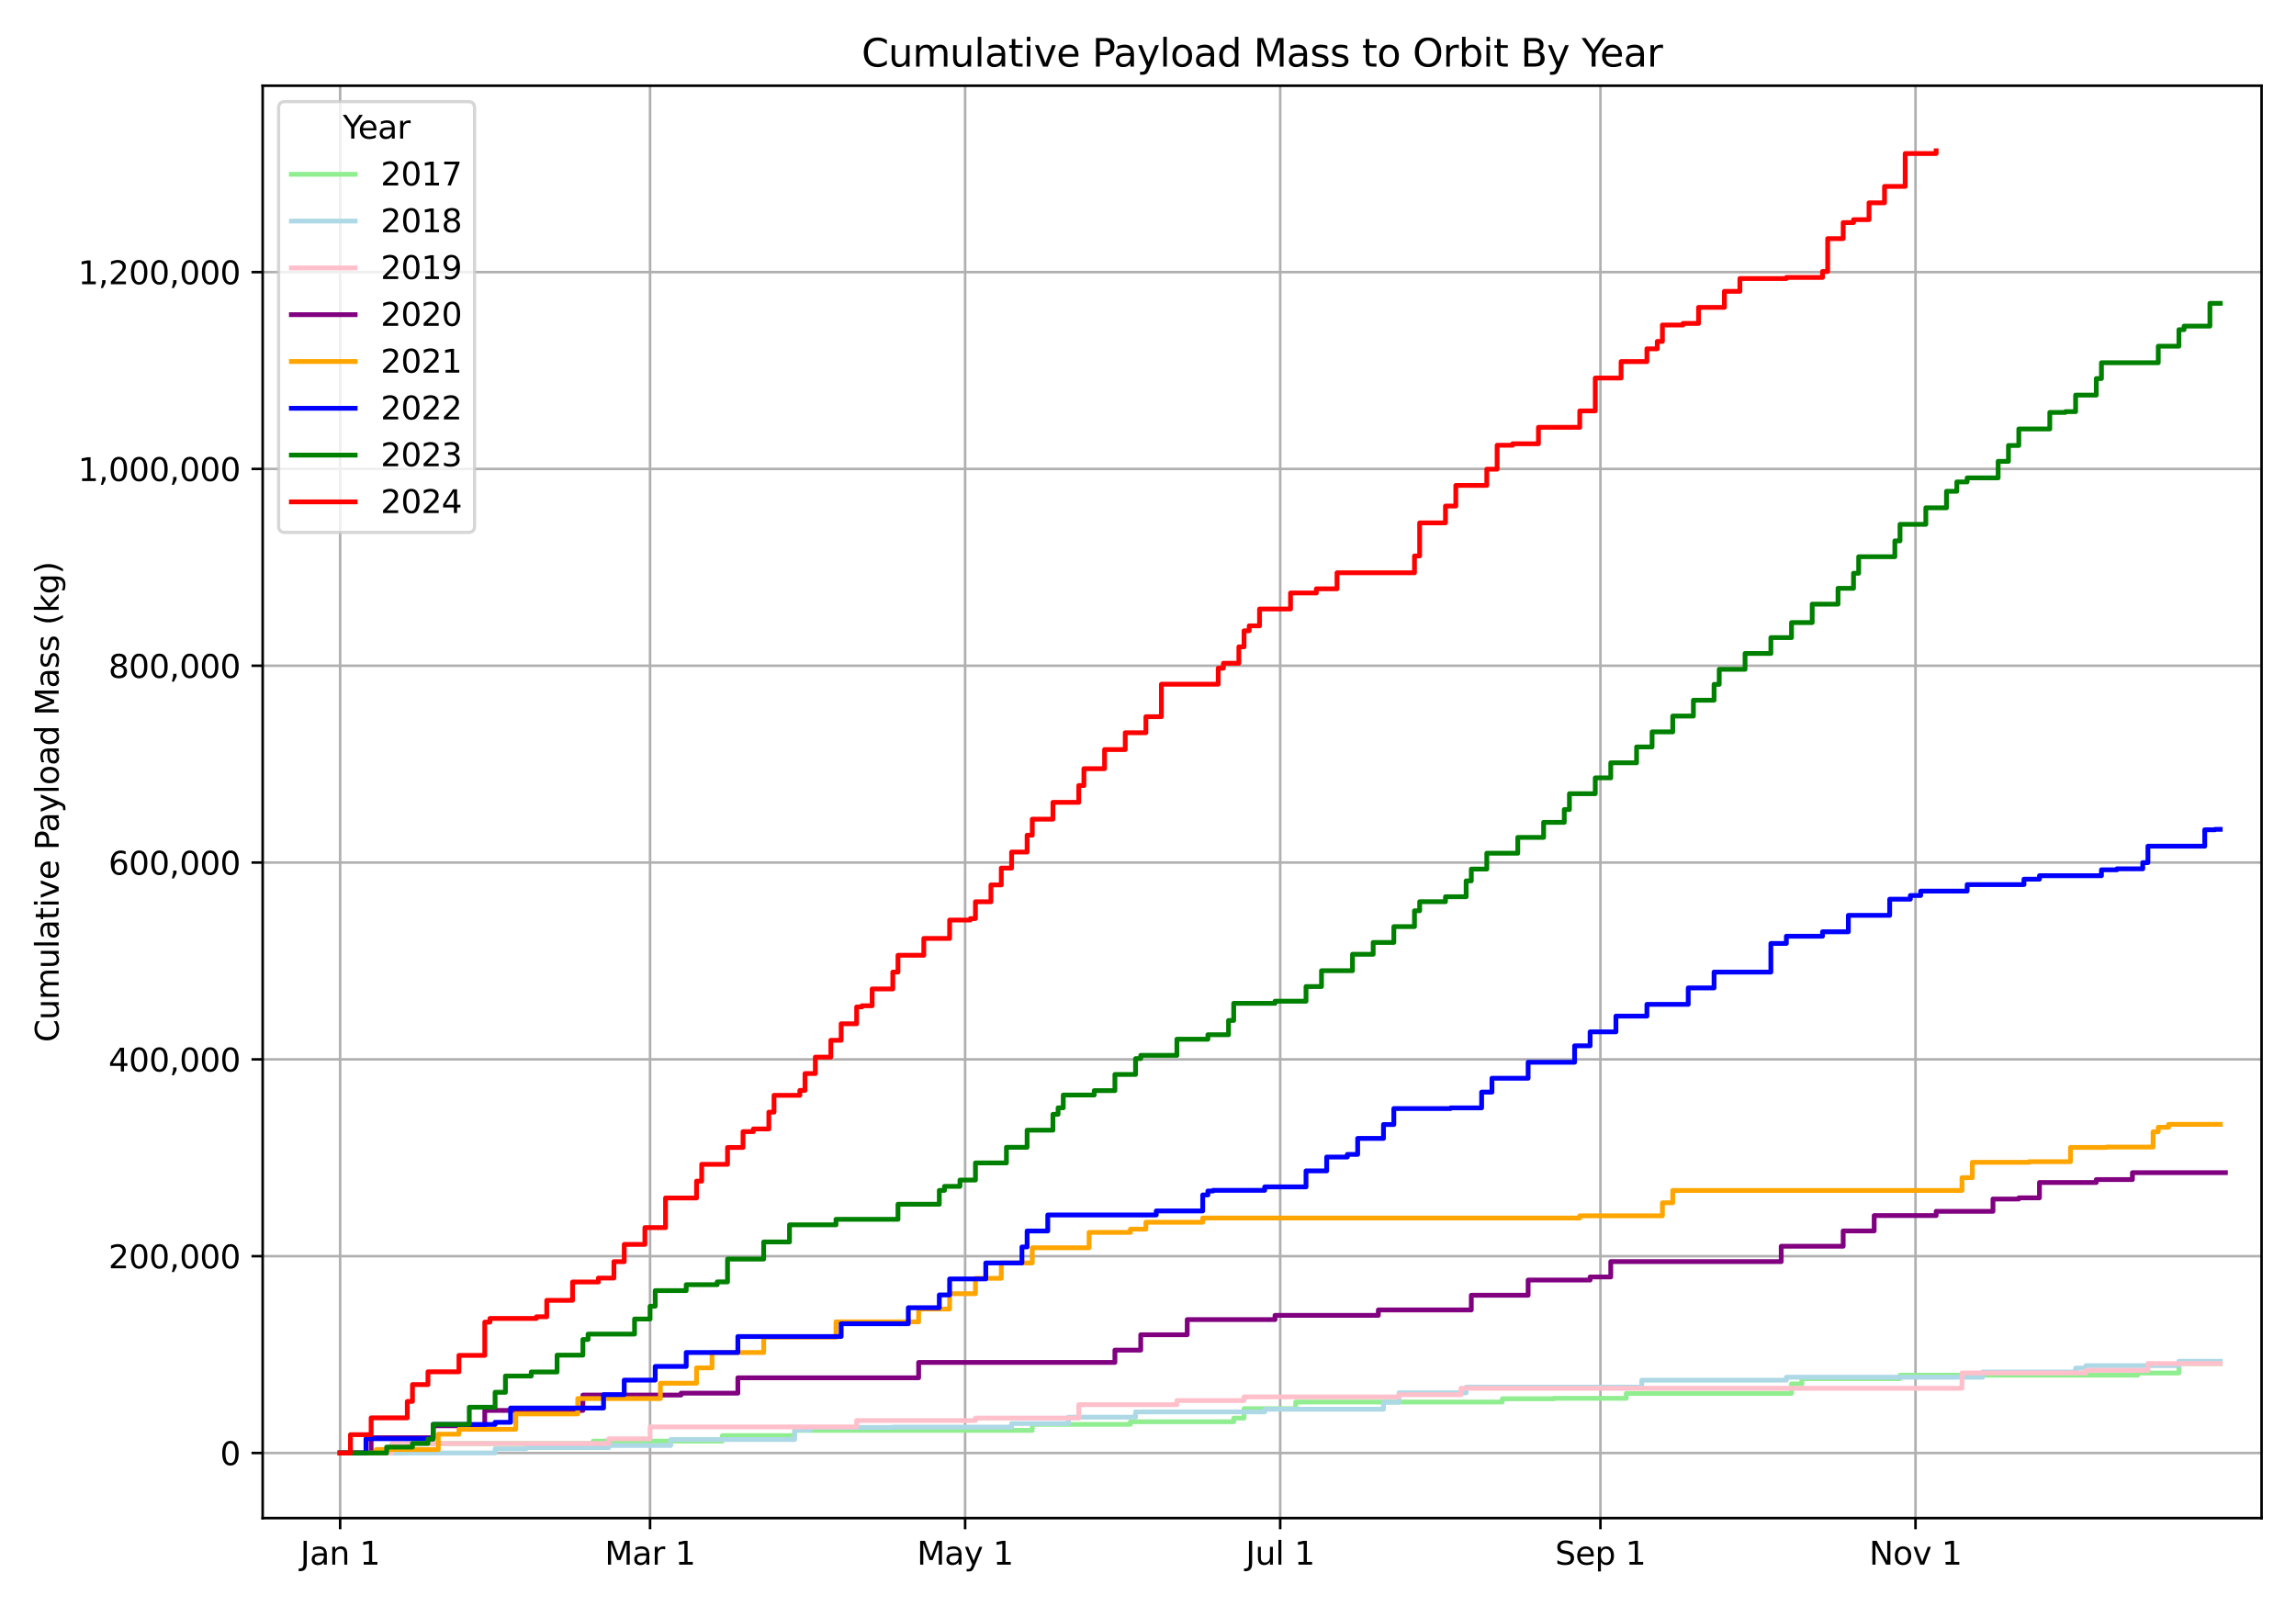 <?xml version="1.0" encoding="utf-8" standalone="no"?>
<!DOCTYPE svg PUBLIC "-//W3C//DTD SVG 1.1//EN"
  "http://www.w3.org/Graphics/SVG/1.1/DTD/svg11.dtd">
<svg xmlns:xlink="http://www.w3.org/1999/xlink" width="720pt" height="504pt" viewBox="0 0 720 504" xmlns="http://www.w3.org/2000/svg" version="1.1">
 <defs>
  <style type="text/css">*{stroke-linejoin: round; stroke-linecap: butt}</style>
 </defs>
 <g id="figure_1">
  <g id="patch_1">
   <path d="M 0 504 
L 720 504 
L 720 0 
L 0 0 
z
" style="fill: #ffffff"/>
  </g>
  <g id="axes_1">
   <g id="patch_2">
    <path d="M 82.37 476.12 
L 709.2 476.12 
L 709.2 26.88 
L 82.37 26.88 
z
" style="fill: #ffffff"/>
   </g>
   <g id="matplotlib.axis_1">
    <g id="xtick_1">
     <g id="line2d_1">
      <path d="M 106.666 476.12 
L 106.666 26.88 
" clip-path="url(#p61283a9c46)" style="fill: none; stroke: #b0b0b0; stroke-width: 0.8; stroke-linecap: square"/>
     </g>
     <g id="line2d_2">
      <defs>
       <path id="m33225f49b6" d="M 0 0 
L 0 3.5 
" style="stroke: #000000; stroke-width: 0.8"/>
      </defs>
      <g>
       <use xlink:href="#m33225f49b6" x="106.666" y="476.12" style="stroke: #000000; stroke-width: 0.8"/>
      </g>
     </g>
     <g id="text_1">
      <!-- Jan 1 -->
      <g transform="translate(94.188 490.718) scale(0.1 -0.1)">
       <defs>
        <path id="DejaVuSans-4a" d="M 628 4666 
L 1259 4666 
L 1259 325 
Q 1259 -519 939 -900 
Q 619 -1281 -91 -1281 
L -331 -1281 
L -331 -750 
L -134 -750 
Q 284 -750 456 -515 
Q 628 -281 628 325 
L 628 4666 
z
" transform="scale(0.016)"/>
        <path id="DejaVuSans-61" d="M 2194 1759 
Q 1497 1759 1228 1600 
Q 959 1441 959 1056 
Q 959 750 1161 570 
Q 1363 391 1709 391 
Q 2188 391 2477 730 
Q 2766 1069 2766 1631 
L 2766 1759 
L 2194 1759 
z
M 3341 1997 
L 3341 0 
L 2766 0 
L 2766 531 
Q 2569 213 2275 61 
Q 1981 -91 1556 -91 
Q 1019 -91 701 211 
Q 384 513 384 1019 
Q 384 1609 779 1909 
Q 1175 2209 1959 2209 
L 2766 2209 
L 2766 2266 
Q 2766 2663 2505 2880 
Q 2244 3097 1772 3097 
Q 1472 3097 1187 3025 
Q 903 2953 641 2809 
L 641 3341 
Q 956 3463 1253 3523 
Q 1550 3584 1831 3584 
Q 2591 3584 2966 3190 
Q 3341 2797 3341 1997 
z
" transform="scale(0.016)"/>
        <path id="DejaVuSans-6e" d="M 3513 2113 
L 3513 0 
L 2938 0 
L 2938 2094 
Q 2938 2591 2744 2837 
Q 2550 3084 2163 3084 
Q 1697 3084 1428 2787 
Q 1159 2491 1159 1978 
L 1159 0 
L 581 0 
L 581 3500 
L 1159 3500 
L 1159 2956 
Q 1366 3272 1645 3428 
Q 1925 3584 2291 3584 
Q 2894 3584 3203 3211 
Q 3513 2838 3513 2113 
z
" transform="scale(0.016)"/>
        <path id="DejaVuSans-20" transform="scale(0.016)"/>
        <path id="DejaVuSans-31" d="M 794 531 
L 1825 531 
L 1825 4091 
L 703 3866 
L 703 4441 
L 1819 4666 
L 2450 4666 
L 2450 531 
L 3481 531 
L 3481 0 
L 794 0 
L 794 531 
z
" transform="scale(0.016)"/>
       </defs>
       <use xlink:href="#DejaVuSans-4a"/>
       <use xlink:href="#DejaVuSans-61" x="29.492"/>
       <use xlink:href="#DejaVuSans-6e" x="90.771"/>
       <use xlink:href="#DejaVuSans-20" x="154.15"/>
       <use xlink:href="#DejaVuSans-31" x="185.938"/>
      </g>
     </g>
    </g>
    <g id="xtick_2">
     <g id="line2d_3">
      <path d="M 203.849 476.12 
L 203.849 26.88 
" clip-path="url(#p61283a9c46)" style="fill: none; stroke: #b0b0b0; stroke-width: 0.8; stroke-linecap: square"/>
     </g>
     <g id="line2d_4">
      <g>
       <use xlink:href="#m33225f49b6" x="203.849" y="476.12" style="stroke: #000000; stroke-width: 0.8"/>
      </g>
     </g>
     <g id="text_2">
      <!-- Mar 1 -->
      <g transform="translate(189.645 490.718) scale(0.1 -0.1)">
       <defs>
        <path id="DejaVuSans-4d" d="M 628 4666 
L 1569 4666 
L 2759 1491 
L 3956 4666 
L 4897 4666 
L 4897 0 
L 4281 0 
L 4281 4097 
L 3078 897 
L 2444 897 
L 1241 4097 
L 1241 0 
L 628 0 
L 628 4666 
z
" transform="scale(0.016)"/>
        <path id="DejaVuSans-72" d="M 2631 2963 
Q 2534 3019 2420 3045 
Q 2306 3072 2169 3072 
Q 1681 3072 1420 2755 
Q 1159 2438 1159 1844 
L 1159 0 
L 581 0 
L 581 3500 
L 1159 3500 
L 1159 2956 
Q 1341 3275 1631 3429 
Q 1922 3584 2338 3584 
Q 2397 3584 2469 3576 
Q 2541 3569 2628 3553 
L 2631 2963 
z
" transform="scale(0.016)"/>
       </defs>
       <use xlink:href="#DejaVuSans-4d"/>
       <use xlink:href="#DejaVuSans-61" x="86.279"/>
       <use xlink:href="#DejaVuSans-72" x="147.559"/>
       <use xlink:href="#DejaVuSans-20" x="188.672"/>
       <use xlink:href="#DejaVuSans-31" x="220.459"/>
      </g>
     </g>
    </g>
    <g id="xtick_3">
     <g id="line2d_5">
      <path d="M 302.651 476.12 
L 302.651 26.88 
" clip-path="url(#p61283a9c46)" style="fill: none; stroke: #b0b0b0; stroke-width: 0.8; stroke-linecap: square"/>
     </g>
     <g id="line2d_6">
      <g>
       <use xlink:href="#m33225f49b6" x="302.651" y="476.12" style="stroke: #000000; stroke-width: 0.8"/>
      </g>
     </g>
     <g id="text_3">
      <!-- May 1 -->
      <g transform="translate(287.544 490.718) scale(0.1 -0.1)">
       <defs>
        <path id="DejaVuSans-79" d="M 2059 -325 
Q 1816 -950 1584 -1140 
Q 1353 -1331 966 -1331 
L 506 -1331 
L 506 -850 
L 844 -850 
Q 1081 -850 1212 -737 
Q 1344 -625 1503 -206 
L 1606 56 
L 191 3500 
L 800 3500 
L 1894 763 
L 2988 3500 
L 3597 3500 
L 2059 -325 
z
" transform="scale(0.016)"/>
       </defs>
       <use xlink:href="#DejaVuSans-4d"/>
       <use xlink:href="#DejaVuSans-61" x="86.279"/>
       <use xlink:href="#DejaVuSans-79" x="147.559"/>
       <use xlink:href="#DejaVuSans-20" x="206.738"/>
       <use xlink:href="#DejaVuSans-31" x="238.525"/>
      </g>
     </g>
    </g>
    <g id="xtick_4">
     <g id="line2d_7">
      <path d="M 401.454 476.12 
L 401.454 26.88 
" clip-path="url(#p61283a9c46)" style="fill: none; stroke: #b0b0b0; stroke-width: 0.8; stroke-linecap: square"/>
     </g>
     <g id="line2d_8">
      <g>
       <use xlink:href="#m33225f49b6" x="401.454" y="476.12" style="stroke: #000000; stroke-width: 0.8"/>
      </g>
     </g>
     <g id="text_4">
      <!-- Jul 1 -->
      <g transform="translate(390.651 490.718) scale(0.1 -0.1)">
       <defs>
        <path id="DejaVuSans-75" d="M 544 1381 
L 544 3500 
L 1119 3500 
L 1119 1403 
Q 1119 906 1312 657 
Q 1506 409 1894 409 
Q 2359 409 2629 706 
Q 2900 1003 2900 1516 
L 2900 3500 
L 3475 3500 
L 3475 0 
L 2900 0 
L 2900 538 
Q 2691 219 2414 64 
Q 2138 -91 1772 -91 
Q 1169 -91 856 284 
Q 544 659 544 1381 
z
M 1991 3584 
L 1991 3584 
z
" transform="scale(0.016)"/>
        <path id="DejaVuSans-6c" d="M 603 4863 
L 1178 4863 
L 1178 0 
L 603 0 
L 603 4863 
z
" transform="scale(0.016)"/>
       </defs>
       <use xlink:href="#DejaVuSans-4a"/>
       <use xlink:href="#DejaVuSans-75" x="29.492"/>
       <use xlink:href="#DejaVuSans-6c" x="92.871"/>
       <use xlink:href="#DejaVuSans-20" x="120.654"/>
       <use xlink:href="#DejaVuSans-31" x="152.441"/>
      </g>
     </g>
    </g>
    <g id="xtick_5">
     <g id="line2d_9">
      <path d="M 501.876 476.12 
L 501.876 26.88 
" clip-path="url(#p61283a9c46)" style="fill: none; stroke: #b0b0b0; stroke-width: 0.8; stroke-linecap: square"/>
     </g>
     <g id="line2d_10">
      <g>
       <use xlink:href="#m33225f49b6" x="501.876" y="476.12" style="stroke: #000000; stroke-width: 0.8"/>
      </g>
     </g>
     <g id="text_5">
      <!-- Sep 1 -->
      <g transform="translate(487.681 490.718) scale(0.1 -0.1)">
       <defs>
        <path id="DejaVuSans-53" d="M 3425 4513 
L 3425 3897 
Q 3066 4069 2747 4153 
Q 2428 4238 2131 4238 
Q 1616 4238 1336 4038 
Q 1056 3838 1056 3469 
Q 1056 3159 1242 3001 
Q 1428 2844 1947 2747 
L 2328 2669 
Q 3034 2534 3370 2195 
Q 3706 1856 3706 1288 
Q 3706 609 3251 259 
Q 2797 -91 1919 -91 
Q 1588 -91 1214 -16 
Q 841 59 441 206 
L 441 856 
Q 825 641 1194 531 
Q 1563 422 1919 422 
Q 2459 422 2753 634 
Q 3047 847 3047 1241 
Q 3047 1584 2836 1778 
Q 2625 1972 2144 2069 
L 1759 2144 
Q 1053 2284 737 2584 
Q 422 2884 422 3419 
Q 422 4038 858 4394 
Q 1294 4750 2059 4750 
Q 2388 4750 2728 4690 
Q 3069 4631 3425 4513 
z
" transform="scale(0.016)"/>
        <path id="DejaVuSans-65" d="M 3597 1894 
L 3597 1613 
L 953 1613 
Q 991 1019 1311 708 
Q 1631 397 2203 397 
Q 2534 397 2845 478 
Q 3156 559 3463 722 
L 3463 178 
Q 3153 47 2828 -22 
Q 2503 -91 2169 -91 
Q 1331 -91 842 396 
Q 353 884 353 1716 
Q 353 2575 817 3079 
Q 1281 3584 2069 3584 
Q 2775 3584 3186 3129 
Q 3597 2675 3597 1894 
z
M 3022 2063 
Q 3016 2534 2758 2815 
Q 2500 3097 2075 3097 
Q 1594 3097 1305 2825 
Q 1016 2553 972 2059 
L 3022 2063 
z
" transform="scale(0.016)"/>
        <path id="DejaVuSans-70" d="M 1159 525 
L 1159 -1331 
L 581 -1331 
L 581 3500 
L 1159 3500 
L 1159 2969 
Q 1341 3281 1617 3432 
Q 1894 3584 2278 3584 
Q 2916 3584 3314 3078 
Q 3713 2572 3713 1747 
Q 3713 922 3314 415 
Q 2916 -91 2278 -91 
Q 1894 -91 1617 61 
Q 1341 213 1159 525 
z
M 3116 1747 
Q 3116 2381 2855 2742 
Q 2594 3103 2138 3103 
Q 1681 3103 1420 2742 
Q 1159 2381 1159 1747 
Q 1159 1113 1420 752 
Q 1681 391 2138 391 
Q 2594 391 2855 752 
Q 3116 1113 3116 1747 
z
" transform="scale(0.016)"/>
       </defs>
       <use xlink:href="#DejaVuSans-53"/>
       <use xlink:href="#DejaVuSans-65" x="63.477"/>
       <use xlink:href="#DejaVuSans-70" x="125"/>
       <use xlink:href="#DejaVuSans-20" x="188.477"/>
       <use xlink:href="#DejaVuSans-31" x="220.264"/>
      </g>
     </g>
    </g>
    <g id="xtick_6">
     <g id="line2d_11">
      <path d="M 600.679 476.12 
L 600.679 26.88 
" clip-path="url(#p61283a9c46)" style="fill: none; stroke: #b0b0b0; stroke-width: 0.8; stroke-linecap: square"/>
     </g>
     <g id="line2d_12">
      <g>
       <use xlink:href="#m33225f49b6" x="600.679" y="476.12" style="stroke: #000000; stroke-width: 0.8"/>
      </g>
     </g>
     <g id="text_6">
      <!-- Nov 1 -->
      <g transform="translate(586.149 490.718) scale(0.1 -0.1)">
       <defs>
        <path id="DejaVuSans-4e" d="M 628 4666 
L 1478 4666 
L 3547 763 
L 3547 4666 
L 4159 4666 
L 4159 0 
L 3309 0 
L 1241 3903 
L 1241 0 
L 628 0 
L 628 4666 
z
" transform="scale(0.016)"/>
        <path id="DejaVuSans-6f" d="M 1959 3097 
Q 1497 3097 1228 2736 
Q 959 2375 959 1747 
Q 959 1119 1226 758 
Q 1494 397 1959 397 
Q 2419 397 2687 759 
Q 2956 1122 2956 1747 
Q 2956 2369 2687 2733 
Q 2419 3097 1959 3097 
z
M 1959 3584 
Q 2709 3584 3137 3096 
Q 3566 2609 3566 1747 
Q 3566 888 3137 398 
Q 2709 -91 1959 -91 
Q 1206 -91 779 398 
Q 353 888 353 1747 
Q 353 2609 779 3096 
Q 1206 3584 1959 3584 
z
" transform="scale(0.016)"/>
        <path id="DejaVuSans-76" d="M 191 3500 
L 800 3500 
L 1894 563 
L 2988 3500 
L 3597 3500 
L 2284 0 
L 1503 0 
L 191 3500 
z
" transform="scale(0.016)"/>
       </defs>
       <use xlink:href="#DejaVuSans-4e"/>
       <use xlink:href="#DejaVuSans-6f" x="74.805"/>
       <use xlink:href="#DejaVuSans-76" x="135.986"/>
       <use xlink:href="#DejaVuSans-20" x="195.166"/>
       <use xlink:href="#DejaVuSans-31" x="226.953"/>
      </g>
     </g>
    </g>
   </g>
   <g id="matplotlib.axis_2">
    <g id="ytick_1">
     <g id="line2d_13">
      <path d="M 82.37 455.7 
L 709.2 455.7 
" clip-path="url(#p61283a9c46)" style="fill: none; stroke: #b0b0b0; stroke-width: 0.8; stroke-linecap: square"/>
     </g>
     <g id="line2d_14">
      <defs>
       <path id="m2515ea95ed" d="M 0 0 
L -3.5 0 
" style="stroke: #000000; stroke-width: 0.8"/>
      </defs>
      <g>
       <use xlink:href="#m2515ea95ed" x="82.37" y="455.7" style="stroke: #000000; stroke-width: 0.8"/>
      </g>
     </g>
     <g id="text_7">
      <!-- 0 -->
      <g transform="translate(69.007 459.499) scale(0.1 -0.1)">
       <defs>
        <path id="DejaVuSans-30" d="M 2034 4250 
Q 1547 4250 1301 3770 
Q 1056 3291 1056 2328 
Q 1056 1369 1301 889 
Q 1547 409 2034 409 
Q 2525 409 2770 889 
Q 3016 1369 3016 2328 
Q 3016 3291 2770 3770 
Q 2525 4250 2034 4250 
z
M 2034 4750 
Q 2819 4750 3233 4129 
Q 3647 3509 3647 2328 
Q 3647 1150 3233 529 
Q 2819 -91 2034 -91 
Q 1250 -91 836 529 
Q 422 1150 422 2328 
Q 422 3509 836 4129 
Q 1250 4750 2034 4750 
z
" transform="scale(0.016)"/>
       </defs>
       <use xlink:href="#DejaVuSans-30"/>
      </g>
     </g>
    </g>
    <g id="ytick_2">
     <g id="line2d_15">
      <path d="M 82.37 393.973 
L 709.2 393.973 
" clip-path="url(#p61283a9c46)" style="fill: none; stroke: #b0b0b0; stroke-width: 0.8; stroke-linecap: square"/>
     </g>
     <g id="line2d_16">
      <g>
       <use xlink:href="#m2515ea95ed" x="82.37" y="393.973" style="stroke: #000000; stroke-width: 0.8"/>
      </g>
     </g>
     <g id="text_8">
      <!-- 200,000 -->
      <g transform="translate(34.017 397.772) scale(0.1 -0.1)">
       <defs>
        <path id="DejaVuSans-32" d="M 1228 531 
L 3431 531 
L 3431 0 
L 469 0 
L 469 531 
Q 828 903 1448 1529 
Q 2069 2156 2228 2338 
Q 2531 2678 2651 2914 
Q 2772 3150 2772 3378 
Q 2772 3750 2511 3984 
Q 2250 4219 1831 4219 
Q 1534 4219 1204 4116 
Q 875 4013 500 3803 
L 500 4441 
Q 881 4594 1212 4672 
Q 1544 4750 1819 4750 
Q 2544 4750 2975 4387 
Q 3406 4025 3406 3419 
Q 3406 3131 3298 2873 
Q 3191 2616 2906 2266 
Q 2828 2175 2409 1742 
Q 1991 1309 1228 531 
z
" transform="scale(0.016)"/>
        <path id="DejaVuSans-2c" d="M 750 794 
L 1409 794 
L 1409 256 
L 897 -744 
L 494 -744 
L 750 256 
L 750 794 
z
" transform="scale(0.016)"/>
       </defs>
       <use xlink:href="#DejaVuSans-32"/>
       <use xlink:href="#DejaVuSans-30" x="63.623"/>
       <use xlink:href="#DejaVuSans-30" x="127.246"/>
       <use xlink:href="#DejaVuSans-2c" x="190.869"/>
       <use xlink:href="#DejaVuSans-30" x="222.656"/>
       <use xlink:href="#DejaVuSans-30" x="286.279"/>
       <use xlink:href="#DejaVuSans-30" x="349.902"/>
      </g>
     </g>
    </g>
    <g id="ytick_3">
     <g id="line2d_17">
      <path d="M 82.37 332.246 
L 709.2 332.246 
" clip-path="url(#p61283a9c46)" style="fill: none; stroke: #b0b0b0; stroke-width: 0.8; stroke-linecap: square"/>
     </g>
     <g id="line2d_18">
      <g>
       <use xlink:href="#m2515ea95ed" x="82.37" y="332.246" style="stroke: #000000; stroke-width: 0.8"/>
      </g>
     </g>
     <g id="text_9">
      <!-- 400,000 -->
      <g transform="translate(34.017 336.045) scale(0.1 -0.1)">
       <defs>
        <path id="DejaVuSans-34" d="M 2419 4116 
L 825 1625 
L 2419 1625 
L 2419 4116 
z
M 2253 4666 
L 3047 4666 
L 3047 1625 
L 3713 1625 
L 3713 1100 
L 3047 1100 
L 3047 0 
L 2419 0 
L 2419 1100 
L 313 1100 
L 313 1709 
L 2253 4666 
z
" transform="scale(0.016)"/>
       </defs>
       <use xlink:href="#DejaVuSans-34"/>
       <use xlink:href="#DejaVuSans-30" x="63.623"/>
       <use xlink:href="#DejaVuSans-30" x="127.246"/>
       <use xlink:href="#DejaVuSans-2c" x="190.869"/>
       <use xlink:href="#DejaVuSans-30" x="222.656"/>
       <use xlink:href="#DejaVuSans-30" x="286.279"/>
       <use xlink:href="#DejaVuSans-30" x="349.902"/>
      </g>
     </g>
    </g>
    <g id="ytick_4">
     <g id="line2d_19">
      <path d="M 82.37 270.519 
L 709.2 270.519 
" clip-path="url(#p61283a9c46)" style="fill: none; stroke: #b0b0b0; stroke-width: 0.8; stroke-linecap: square"/>
     </g>
     <g id="line2d_20">
      <g>
       <use xlink:href="#m2515ea95ed" x="82.37" y="270.519" style="stroke: #000000; stroke-width: 0.8"/>
      </g>
     </g>
     <g id="text_10">
      <!-- 600,000 -->
      <g transform="translate(34.017 274.319) scale(0.1 -0.1)">
       <defs>
        <path id="DejaVuSans-36" d="M 2113 2584 
Q 1688 2584 1439 2293 
Q 1191 2003 1191 1497 
Q 1191 994 1439 701 
Q 1688 409 2113 409 
Q 2538 409 2786 701 
Q 3034 994 3034 1497 
Q 3034 2003 2786 2293 
Q 2538 2584 2113 2584 
z
M 3366 4563 
L 3366 3988 
Q 3128 4100 2886 4159 
Q 2644 4219 2406 4219 
Q 1781 4219 1451 3797 
Q 1122 3375 1075 2522 
Q 1259 2794 1537 2939 
Q 1816 3084 2150 3084 
Q 2853 3084 3261 2657 
Q 3669 2231 3669 1497 
Q 3669 778 3244 343 
Q 2819 -91 2113 -91 
Q 1303 -91 875 529 
Q 447 1150 447 2328 
Q 447 3434 972 4092 
Q 1497 4750 2381 4750 
Q 2619 4750 2861 4703 
Q 3103 4656 3366 4563 
z
" transform="scale(0.016)"/>
       </defs>
       <use xlink:href="#DejaVuSans-36"/>
       <use xlink:href="#DejaVuSans-30" x="63.623"/>
       <use xlink:href="#DejaVuSans-30" x="127.246"/>
       <use xlink:href="#DejaVuSans-2c" x="190.869"/>
       <use xlink:href="#DejaVuSans-30" x="222.656"/>
       <use xlink:href="#DejaVuSans-30" x="286.279"/>
       <use xlink:href="#DejaVuSans-30" x="349.902"/>
      </g>
     </g>
    </g>
    <g id="ytick_5">
     <g id="line2d_21">
      <path d="M 82.37 208.792 
L 709.2 208.792 
" clip-path="url(#p61283a9c46)" style="fill: none; stroke: #b0b0b0; stroke-width: 0.8; stroke-linecap: square"/>
     </g>
     <g id="line2d_22">
      <g>
       <use xlink:href="#m2515ea95ed" x="82.37" y="208.792" style="stroke: #000000; stroke-width: 0.8"/>
      </g>
     </g>
     <g id="text_11">
      <!-- 800,000 -->
      <g transform="translate(34.017 212.592) scale(0.1 -0.1)">
       <defs>
        <path id="DejaVuSans-38" d="M 2034 2216 
Q 1584 2216 1326 1975 
Q 1069 1734 1069 1313 
Q 1069 891 1326 650 
Q 1584 409 2034 409 
Q 2484 409 2743 651 
Q 3003 894 3003 1313 
Q 3003 1734 2745 1975 
Q 2488 2216 2034 2216 
z
M 1403 2484 
Q 997 2584 770 2862 
Q 544 3141 544 3541 
Q 544 4100 942 4425 
Q 1341 4750 2034 4750 
Q 2731 4750 3128 4425 
Q 3525 4100 3525 3541 
Q 3525 3141 3298 2862 
Q 3072 2584 2669 2484 
Q 3125 2378 3379 2068 
Q 3634 1759 3634 1313 
Q 3634 634 3220 271 
Q 2806 -91 2034 -91 
Q 1263 -91 848 271 
Q 434 634 434 1313 
Q 434 1759 690 2068 
Q 947 2378 1403 2484 
z
M 1172 3481 
Q 1172 3119 1398 2916 
Q 1625 2713 2034 2713 
Q 2441 2713 2670 2916 
Q 2900 3119 2900 3481 
Q 2900 3844 2670 4047 
Q 2441 4250 2034 4250 
Q 1625 4250 1398 4047 
Q 1172 3844 1172 3481 
z
" transform="scale(0.016)"/>
       </defs>
       <use xlink:href="#DejaVuSans-38"/>
       <use xlink:href="#DejaVuSans-30" x="63.623"/>
       <use xlink:href="#DejaVuSans-30" x="127.246"/>
       <use xlink:href="#DejaVuSans-2c" x="190.869"/>
       <use xlink:href="#DejaVuSans-30" x="222.656"/>
       <use xlink:href="#DejaVuSans-30" x="286.279"/>
       <use xlink:href="#DejaVuSans-30" x="349.902"/>
      </g>
     </g>
    </g>
    <g id="ytick_6">
     <g id="line2d_23">
      <path d="M 82.37 147.065 
L 709.2 147.065 
" clip-path="url(#p61283a9c46)" style="fill: none; stroke: #b0b0b0; stroke-width: 0.8; stroke-linecap: square"/>
     </g>
     <g id="line2d_24">
      <g>
       <use xlink:href="#m2515ea95ed" x="82.37" y="147.065" style="stroke: #000000; stroke-width: 0.8"/>
      </g>
     </g>
     <g id="text_12">
      <!-- 1,000,000 -->
      <g transform="translate(24.476 150.865) scale(0.1 -0.1)">
       <use xlink:href="#DejaVuSans-31"/>
       <use xlink:href="#DejaVuSans-2c" x="63.623"/>
       <use xlink:href="#DejaVuSans-30" x="95.41"/>
       <use xlink:href="#DejaVuSans-30" x="159.033"/>
       <use xlink:href="#DejaVuSans-30" x="222.656"/>
       <use xlink:href="#DejaVuSans-2c" x="286.279"/>
       <use xlink:href="#DejaVuSans-30" x="318.066"/>
       <use xlink:href="#DejaVuSans-30" x="381.689"/>
       <use xlink:href="#DejaVuSans-30" x="445.312"/>
      </g>
     </g>
    </g>
    <g id="ytick_7">
     <g id="line2d_25">
      <path d="M 82.37 85.339 
L 709.2 85.339 
" clip-path="url(#p61283a9c46)" style="fill: none; stroke: #b0b0b0; stroke-width: 0.8; stroke-linecap: square"/>
     </g>
     <g id="line2d_26">
      <g>
       <use xlink:href="#m2515ea95ed" x="82.37" y="85.339" style="stroke: #000000; stroke-width: 0.8"/>
      </g>
     </g>
     <g id="text_13">
      <!-- 1,200,000 -->
      <g transform="translate(24.476 89.138) scale(0.1 -0.1)">
       <use xlink:href="#DejaVuSans-31"/>
       <use xlink:href="#DejaVuSans-2c" x="63.623"/>
       <use xlink:href="#DejaVuSans-32" x="95.41"/>
       <use xlink:href="#DejaVuSans-30" x="159.033"/>
       <use xlink:href="#DejaVuSans-30" x="222.656"/>
       <use xlink:href="#DejaVuSans-2c" x="286.279"/>
       <use xlink:href="#DejaVuSans-30" x="318.066"/>
       <use xlink:href="#DejaVuSans-30" x="381.689"/>
       <use xlink:href="#DejaVuSans-30" x="445.312"/>
      </g>
     </g>
    </g>
    <g id="text_14">
     <!-- Cumulative Payload Mass (kg) -->
     <g transform="translate(18.397 326.863) rotate(-90) scale(0.1 -0.1)">
      <defs>
       <path id="DejaVuSans-43" d="M 4122 4306 
L 4122 3641 
Q 3803 3938 3442 4084 
Q 3081 4231 2675 4231 
Q 1875 4231 1450 3742 
Q 1025 3253 1025 2328 
Q 1025 1406 1450 917 
Q 1875 428 2675 428 
Q 3081 428 3442 575 
Q 3803 722 4122 1019 
L 4122 359 
Q 3791 134 3420 21 
Q 3050 -91 2638 -91 
Q 1578 -91 968 557 
Q 359 1206 359 2328 
Q 359 3453 968 4101 
Q 1578 4750 2638 4750 
Q 3056 4750 3426 4639 
Q 3797 4528 4122 4306 
z
" transform="scale(0.016)"/>
       <path id="DejaVuSans-6d" d="M 3328 2828 
Q 3544 3216 3844 3400 
Q 4144 3584 4550 3584 
Q 5097 3584 5394 3201 
Q 5691 2819 5691 2113 
L 5691 0 
L 5113 0 
L 5113 2094 
Q 5113 2597 4934 2840 
Q 4756 3084 4391 3084 
Q 3944 3084 3684 2787 
Q 3425 2491 3425 1978 
L 3425 0 
L 2847 0 
L 2847 2094 
Q 2847 2600 2669 2842 
Q 2491 3084 2119 3084 
Q 1678 3084 1418 2786 
Q 1159 2488 1159 1978 
L 1159 0 
L 581 0 
L 581 3500 
L 1159 3500 
L 1159 2956 
Q 1356 3278 1631 3431 
Q 1906 3584 2284 3584 
Q 2666 3584 2933 3390 
Q 3200 3197 3328 2828 
z
" transform="scale(0.016)"/>
       <path id="DejaVuSans-74" d="M 1172 4494 
L 1172 3500 
L 2356 3500 
L 2356 3053 
L 1172 3053 
L 1172 1153 
Q 1172 725 1289 603 
Q 1406 481 1766 481 
L 2356 481 
L 2356 0 
L 1766 0 
Q 1100 0 847 248 
Q 594 497 594 1153 
L 594 3053 
L 172 3053 
L 172 3500 
L 594 3500 
L 594 4494 
L 1172 4494 
z
" transform="scale(0.016)"/>
       <path id="DejaVuSans-69" d="M 603 3500 
L 1178 3500 
L 1178 0 
L 603 0 
L 603 3500 
z
M 603 4863 
L 1178 4863 
L 1178 4134 
L 603 4134 
L 603 4863 
z
" transform="scale(0.016)"/>
       <path id="DejaVuSans-50" d="M 1259 4147 
L 1259 2394 
L 2053 2394 
Q 2494 2394 2734 2622 
Q 2975 2850 2975 3272 
Q 2975 3691 2734 3919 
Q 2494 4147 2053 4147 
L 1259 4147 
z
M 628 4666 
L 2053 4666 
Q 2838 4666 3239 4311 
Q 3641 3956 3641 3272 
Q 3641 2581 3239 2228 
Q 2838 1875 2053 1875 
L 1259 1875 
L 1259 0 
L 628 0 
L 628 4666 
z
" transform="scale(0.016)"/>
       <path id="DejaVuSans-64" d="M 2906 2969 
L 2906 4863 
L 3481 4863 
L 3481 0 
L 2906 0 
L 2906 525 
Q 2725 213 2448 61 
Q 2172 -91 1784 -91 
Q 1150 -91 751 415 
Q 353 922 353 1747 
Q 353 2572 751 3078 
Q 1150 3584 1784 3584 
Q 2172 3584 2448 3432 
Q 2725 3281 2906 2969 
z
M 947 1747 
Q 947 1113 1208 752 
Q 1469 391 1925 391 
Q 2381 391 2643 752 
Q 2906 1113 2906 1747 
Q 2906 2381 2643 2742 
Q 2381 3103 1925 3103 
Q 1469 3103 1208 2742 
Q 947 2381 947 1747 
z
" transform="scale(0.016)"/>
       <path id="DejaVuSans-73" d="M 2834 3397 
L 2834 2853 
Q 2591 2978 2328 3040 
Q 2066 3103 1784 3103 
Q 1356 3103 1142 2972 
Q 928 2841 928 2578 
Q 928 2378 1081 2264 
Q 1234 2150 1697 2047 
L 1894 2003 
Q 2506 1872 2764 1633 
Q 3022 1394 3022 966 
Q 3022 478 2636 193 
Q 2250 -91 1575 -91 
Q 1294 -91 989 -36 
Q 684 19 347 128 
L 347 722 
Q 666 556 975 473 
Q 1284 391 1588 391 
Q 1994 391 2212 530 
Q 2431 669 2431 922 
Q 2431 1156 2273 1281 
Q 2116 1406 1581 1522 
L 1381 1569 
Q 847 1681 609 1914 
Q 372 2147 372 2553 
Q 372 3047 722 3315 
Q 1072 3584 1716 3584 
Q 2034 3584 2315 3537 
Q 2597 3491 2834 3397 
z
" transform="scale(0.016)"/>
       <path id="DejaVuSans-28" d="M 1984 4856 
Q 1566 4138 1362 3434 
Q 1159 2731 1159 2009 
Q 1159 1288 1364 580 
Q 1569 -128 1984 -844 
L 1484 -844 
Q 1016 -109 783 600 
Q 550 1309 550 2009 
Q 550 2706 781 3412 
Q 1013 4119 1484 4856 
L 1984 4856 
z
" transform="scale(0.016)"/>
       <path id="DejaVuSans-6b" d="M 581 4863 
L 1159 4863 
L 1159 1991 
L 2875 3500 
L 3609 3500 
L 1753 1863 
L 3688 0 
L 2938 0 
L 1159 1709 
L 1159 0 
L 581 0 
L 581 4863 
z
" transform="scale(0.016)"/>
       <path id="DejaVuSans-67" d="M 2906 1791 
Q 2906 2416 2648 2759 
Q 2391 3103 1925 3103 
Q 1463 3103 1205 2759 
Q 947 2416 947 1791 
Q 947 1169 1205 825 
Q 1463 481 1925 481 
Q 2391 481 2648 825 
Q 2906 1169 2906 1791 
z
M 3481 434 
Q 3481 -459 3084 -895 
Q 2688 -1331 1869 -1331 
Q 1566 -1331 1297 -1286 
Q 1028 -1241 775 -1147 
L 775 -588 
Q 1028 -725 1275 -790 
Q 1522 -856 1778 -856 
Q 2344 -856 2625 -561 
Q 2906 -266 2906 331 
L 2906 616 
Q 2728 306 2450 153 
Q 2172 0 1784 0 
Q 1141 0 747 490 
Q 353 981 353 1791 
Q 353 2603 747 3093 
Q 1141 3584 1784 3584 
Q 2172 3584 2450 3431 
Q 2728 3278 2906 2969 
L 2906 3500 
L 3481 3500 
L 3481 434 
z
" transform="scale(0.016)"/>
       <path id="DejaVuSans-29" d="M 513 4856 
L 1013 4856 
Q 1481 4119 1714 3412 
Q 1947 2706 1947 2009 
Q 1947 1309 1714 600 
Q 1481 -109 1013 -844 
L 513 -844 
Q 928 -128 1133 580 
Q 1338 1288 1338 2009 
Q 1338 2731 1133 3434 
Q 928 4138 513 4856 
z
" transform="scale(0.016)"/>
      </defs>
      <use xlink:href="#DejaVuSans-43"/>
      <use xlink:href="#DejaVuSans-75" x="69.824"/>
      <use xlink:href="#DejaVuSans-6d" x="133.203"/>
      <use xlink:href="#DejaVuSans-75" x="230.615"/>
      <use xlink:href="#DejaVuSans-6c" x="293.994"/>
      <use xlink:href="#DejaVuSans-61" x="321.777"/>
      <use xlink:href="#DejaVuSans-74" x="383.057"/>
      <use xlink:href="#DejaVuSans-69" x="422.266"/>
      <use xlink:href="#DejaVuSans-76" x="450.049"/>
      <use xlink:href="#DejaVuSans-65" x="509.229"/>
      <use xlink:href="#DejaVuSans-20" x="570.752"/>
      <use xlink:href="#DejaVuSans-50" x="602.539"/>
      <use xlink:href="#DejaVuSans-61" x="658.342"/>
      <use xlink:href="#DejaVuSans-79" x="719.621"/>
      <use xlink:href="#DejaVuSans-6c" x="778.801"/>
      <use xlink:href="#DejaVuSans-6f" x="806.584"/>
      <use xlink:href="#DejaVuSans-61" x="867.766"/>
      <use xlink:href="#DejaVuSans-64" x="929.045"/>
      <use xlink:href="#DejaVuSans-20" x="992.521"/>
      <use xlink:href="#DejaVuSans-4d" x="1024.309"/>
      <use xlink:href="#DejaVuSans-61" x="1110.588"/>
      <use xlink:href="#DejaVuSans-73" x="1171.867"/>
      <use xlink:href="#DejaVuSans-73" x="1223.967"/>
      <use xlink:href="#DejaVuSans-20" x="1276.066"/>
      <use xlink:href="#DejaVuSans-28" x="1307.854"/>
      <use xlink:href="#DejaVuSans-6b" x="1346.867"/>
      <use xlink:href="#DejaVuSans-67" x="1404.777"/>
      <use xlink:href="#DejaVuSans-29" x="1468.254"/>
     </g>
    </g>
   </g>
   <g id="line2d_27">
    <path d="M 106.666 455.7 
L 127.722 455.7 
L 127.722 452.737 
L 186.032 452.737 
L 186.032 451.969 
L 226.525 451.969 
L 226.525 450.24 
L 249.201 450.24 
L 249.201 448.604 
L 301.032 448.604 
L 301.032 448.604 
L 323.708 448.604 
L 323.708 446.731 
L 354.482 446.731 
L 354.482 445.895 
L 386.877 445.895 
L 386.877 444.763 
L 390.116 444.763 
L 390.116 441.8 
L 406.313 441.8 
L 406.313 439.713 
L 471.102 439.713 
L 471.102 438.692 
L 487.299 438.692 
L 487.299 438.545 
L 509.975 438.545 
L 509.975 437.005 
L 561.806 437.005 
L 561.806 434.042 
L 565.045 434.042 
L 565.045 432.376 
L 595.82 432.376 
L 595.82 431.295 
L 670.327 431.295 
L 670.327 430.615 
L 683.285 430.615 
L 683.285 427.652 
L 696.242 427.652 
L 696.242 427.652 
" clip-path="url(#p61283a9c46)" style="fill: none; stroke: #90ee90; stroke-width: 1.5; stroke-linecap: square"/>
   </g>
   <g id="line2d_28">
    <path d="M 106.666 455.7 
L 118.004 455.7 
L 118.004 455.7 
L 155.257 455.7 
L 155.257 454.394 
L 164.976 454.394 
L 164.976 454.009 
L 190.891 454.009 
L 190.891 453.345 
L 210.328 453.345 
L 210.328 451.465 
L 249.201 451.465 
L 249.201 448.502 
L 254.06 448.502 
L 254.06 447.685 
L 279.975 447.685 
L 279.975 447.573 
L 317.229 447.573 
L 317.229 446.462 
L 335.046 446.462 
L 335.046 444.468 
L 356.102 444.468 
L 356.102 442.807 
L 396.595 442.807 
L 396.595 441.974 
L 433.848 441.974 
L 433.848 439.791 
L 438.707 439.791 
L 438.707 436.828 
L 459.764 436.828 
L 459.764 435.038 
L 514.834 435.038 
L 514.834 432.859 
L 560.186 432.859 
L 560.186 431.933 
L 621.735 431.933 
L 621.735 430.297 
L 650.89 430.297 
L 650.89 429.063 
L 654.13 429.063 
L 654.13 428.291 
L 683.285 428.291 
L 683.285 426.933 
L 696.242 426.933 
L 696.242 426.933 
" clip-path="url(#p61283a9c46)" style="fill: none; stroke: #add8e6; stroke-width: 1.5; stroke-linecap: square"/>
   </g>
   <g id="line2d_29">
    <path d="M 106.666 455.7 
L 122.863 455.7 
L 122.863 452.737 
L 190.891 452.737 
L 190.891 451.24 
L 203.849 451.24 
L 203.849 447.52 
L 268.637 447.52 
L 268.637 445.524 
L 305.891 445.524 
L 305.891 444.754 
L 338.285 444.754 
L 338.285 440.551 
L 369.06 440.551 
L 369.06 439.254 
L 390.116 439.254 
L 390.116 438.112 
L 438.707 438.112 
L 438.707 437.412 
L 458.144 437.412 
L 458.144 435.406 
L 615.256 435.406 
L 615.256 430.592 
L 654.13 430.592 
L 654.13 429.784 
L 673.566 429.784 
L 673.566 427.637 
L 696.242 427.637 
L 696.242 427.637 
" clip-path="url(#p61283a9c46)" style="fill: none; stroke: #ffc0cb; stroke-width: 1.5; stroke-linecap: square"/>
   </g>
   <g id="line2d_30">
    <path d="M 106.666 455.7 
L 116.384 455.7 
L 116.384 450.885 
L 135.821 450.885 
L 135.821 447.166 
L 152.018 447.166 
L 152.018 442.352 
L 182.792 442.352 
L 182.792 437.537 
L 213.567 437.537 
L 213.567 436.927 
L 231.384 436.927 
L 231.384 432.112 
L 288.074 432.112 
L 288.074 427.297 
L 349.623 427.297 
L 349.623 423.43 
L 357.722 423.43 
L 357.722 418.615 
L 372.299 418.615 
L 372.299 413.859 
L 399.834 413.859 
L 399.834 412.529 
L 432.229 412.529 
L 432.229 410.831 
L 461.383 410.831 
L 461.383 406.223 
L 479.2 406.223 
L 479.2 401.457 
L 498.637 401.457 
L 498.637 400.491 
L 505.116 400.491 
L 505.116 395.677 
L 558.566 395.677 
L 558.566 390.862 
L 578.003 390.862 
L 578.003 386.047 
L 587.721 386.047 
L 587.721 381.233 
L 607.158 381.233 
L 607.158 379.902 
L 624.975 379.902 
L 624.975 376.044 
L 633.073 376.044 
L 633.073 375.676 
L 639.552 375.676 
L 639.552 370.862 
L 657.369 370.862 
L 657.369 369.944 
L 668.707 369.944 
L 668.707 367.784 
L 678.425 367.784 
L 678.425 367.784 
L 697.862 367.784 
L 697.862 367.784 
" clip-path="url(#p61283a9c46)" style="fill: none; stroke: #800080; stroke-width: 1.5; stroke-linecap: square"/>
   </g>
   <g id="line2d_31">
    <path d="M 106.666 455.7 
L 118.004 455.7 
L 118.004 454.62 
L 137.44 454.62 
L 137.44 449.805 
L 143.919 449.805 
L 143.919 448.262 
L 161.736 448.262 
L 161.736 443.447 
L 181.173 443.447 
L 181.173 438.633 
L 207.088 438.633 
L 207.088 433.818 
L 218.426 433.818 
L 218.426 429.003 
L 223.285 429.003 
L 223.285 424.188 
L 239.482 424.188 
L 239.482 419.374 
L 262.158 419.374 
L 262.158 414.559 
L 288.074 414.559 
L 288.074 410.547 
L 297.792 410.547 
L 297.792 405.732 
L 305.891 405.732 
L 305.891 400.917 
L 313.989 400.917 
L 313.989 396.103 
L 323.708 396.103 
L 323.708 391.337 
L 341.525 391.337 
L 341.525 386.523 
L 354.482 386.523 
L 354.482 385.496 
L 359.341 385.496 
L 359.341 383.335 
L 377.158 383.335 
L 377.158 381.998 
L 398.215 381.998 
L 398.215 381.998 
L 495.398 381.998 
L 495.398 381.319 
L 521.313 381.319 
L 521.313 377.227 
L 524.552 377.227 
L 524.552 373.363 
L 615.256 373.363 
L 615.256 369.351 
L 618.496 369.351 
L 618.496 364.525 
L 636.313 364.525 
L 636.313 364.333 
L 649.271 364.333 
L 649.271 359.858 
L 660.609 359.858 
L 660.609 359.757 
L 675.186 359.757 
L 675.186 354.943 
L 676.806 354.943 
L 676.806 353.554 
L 680.045 353.554 
L 680.045 352.631 
L 696.242 352.631 
L 696.242 352.631 
" clip-path="url(#p61283a9c46)" style="fill: none; stroke: #ffa500; stroke-width: 1.5; stroke-linecap: square"/>
   </g>
   <g id="line2d_32">
    <path d="M 106.666 455.7 
L 114.764 455.7 
L 114.764 451.225 
L 126.102 451.225 
L 126.102 451.225 
L 135.821 451.225 
L 135.821 446.75 
L 155.257 446.75 
L 155.257 446.069 
L 158.497 446.069 
L 158.497 446.069 
L 160.116 446.069 
L 160.116 441.594 
L 189.271 441.594 
L 189.271 437.396 
L 195.75 437.396 
L 195.75 432.844 
L 205.468 432.844 
L 205.468 428.554 
L 215.187 428.554 
L 215.187 424.184 
L 231.384 424.184 
L 231.384 419.168 
L 252.44 419.168 
L 252.44 419.168 
L 263.778 419.168 
L 263.778 415.156 
L 278.356 415.156 
L 278.356 415.156 
L 284.834 415.156 
L 284.834 410.141 
L 294.553 410.141 
L 294.553 406.129 
L 297.792 406.129 
L 297.792 401.113 
L 309.13 401.113 
L 309.13 396.098 
L 320.468 396.098 
L 320.468 391.083 
L 322.088 391.083 
L 322.088 386.067 
L 328.567 386.067 
L 328.567 381.052 
L 339.905 381.052 
L 339.905 381.052 
L 362.581 381.052 
L 362.581 379.787 
L 377.158 379.787 
L 377.158 374.771 
L 378.778 374.771 
L 378.778 373.537 
L 380.398 373.537 
L 380.398 373.321 
L 396.595 373.321 
L 396.595 372.241 
L 409.553 372.241 
L 409.553 367.225 
L 416.031 367.225 
L 416.031 362.874 
L 422.51 362.874 
L 422.51 362.05 
L 425.75 362.05 
L 425.75 357.035 
L 433.848 357.035 
L 433.848 352.683 
L 437.088 352.683 
L 437.088 347.668 
L 454.905 347.668 
L 454.905 347.458 
L 464.623 347.458 
L 464.623 342.52 
L 467.862 342.52 
L 467.862 338.168 
L 479.2 338.168 
L 479.2 333.153 
L 493.778 333.153 
L 493.778 327.999 
L 498.637 327.999 
L 498.637 323.616 
L 506.736 323.616 
L 506.736 318.678 
L 516.454 318.678 
L 516.454 314.994 
L 529.412 314.994 
L 529.412 309.839 
L 537.51 309.839 
L 537.51 304.87 
L 555.327 304.87 
L 555.327 300.858 
L 555.327 300.858 
L 555.327 295.889 
L 560.186 295.889 
L 560.186 293.621 
L 571.524 293.621 
L 571.524 292.232 
L 579.623 292.232 
L 579.623 287.078 
L 592.58 287.078 
L 592.58 282.016 
L 599.059 282.016 
L 599.059 280.859 
L 602.299 280.859 
L 602.299 279.47 
L 616.876 279.47 
L 616.876 277.433 
L 634.693 277.433 
L 634.693 275.735 
L 639.552 275.735 
L 639.552 274.646 
L 658.989 274.646 
L 658.989 272.795 
L 663.848 272.795 
L 663.848 272.486 
L 671.947 272.486 
L 671.947 271.807 
L 671.947 271.807 
L 671.947 270.542 
L 673.566 270.542 
L 673.566 265.387 
L 691.383 265.387 
L 691.383 260.233 
L 694.623 260.233 
L 694.623 260.11 
L 696.242 260.11 
L 696.242 260.11 
" clip-path="url(#p61283a9c46)" style="fill: none; stroke: #0000ff; stroke-width: 1.5; stroke-linecap: square"/>
   </g>
   <g id="line2d_33">
    <path d="M 106.666 455.7 
L 121.243 455.7 
L 121.243 453.848 
L 129.342 453.848 
L 129.342 452.691 
L 134.201 452.691 
L 134.201 451.348 
L 135.821 451.348 
L 135.821 446.718 
L 147.159 446.718 
L 147.159 441.348 
L 155.257 441.348 
L 155.257 436.657 
L 158.497 436.657 
L 158.497 431.564 
L 166.595 431.564 
L 166.595 430.285 
L 174.694 430.285 
L 174.694 425.007 
L 182.792 425.007 
L 182.792 420.1 
L 184.412 420.1 
L 184.412 418.411 
L 198.99 418.411 
L 198.99 413.689 
L 203.849 413.689 
L 203.849 409.677 
L 205.468 409.677 
L 205.468 404.77 
L 215.187 404.77 
L 215.187 402.918 
L 224.905 402.918 
L 224.905 402.038 
L 228.144 402.038 
L 228.144 394.877 
L 239.482 394.877 
L 239.482 389.507 
L 247.581 389.507 
L 247.581 384.137 
L 262.158 384.137 
L 262.158 382.412 
L 281.595 382.412 
L 281.595 377.69 
L 294.553 377.69 
L 294.553 373.338 
L 296.172 373.338 
L 296.172 372.073 
L 301.032 372.073 
L 301.032 370.098 
L 305.891 370.098 
L 305.891 364.728 
L 315.609 364.728 
L 315.609 359.82 
L 322.088 359.82 
L 322.088 354.45 
L 330.187 354.45 
L 330.187 349.481 
L 331.806 349.481 
L 331.806 347.444 
L 333.426 347.444 
L 333.426 343.432 
L 343.144 343.432 
L 343.144 342.043 
L 349.623 342.043 
L 349.623 336.981 
L 356.102 336.981 
L 356.102 332.012 
L 357.722 332.012 
L 357.722 330.993 
L 369.06 330.993 
L 369.06 325.931 
L 369.06 325.931 
L 378.778 325.931 
L 378.778 324.517 
L 385.257 324.517 
L 385.257 320.042 
L 386.877 320.042 
L 386.877 314.672 
L 399.834 314.672 
L 399.834 314.005 
L 409.553 314.005 
L 409.553 309.407 
L 414.412 309.407 
L 414.412 304.438 
L 424.13 304.438 
L 424.13 299.283 
L 430.609 299.283 
L 430.609 295.58 
L 437.088 295.58 
L 437.088 290.611 
L 443.567 290.611 
L 443.567 285.642 
L 445.186 285.642 
L 445.186 282.802 
L 453.285 282.802 
L 453.285 281.24 
L 459.764 281.24 
L 459.764 276.271 
L 461.383 276.271 
L 461.383 272.567 
L 466.243 272.567 
L 466.243 267.598 
L 475.961 267.598 
L 475.961 262.629 
L 484.06 262.629 
L 484.06 257.907 
L 490.538 257.907 
L 490.538 253.895 
L 492.158 253.895 
L 492.158 248.926 
L 500.257 248.926 
L 500.257 243.957 
L 505.116 243.957 
L 505.116 239.235 
L 513.214 239.235 
L 513.214 234.266 
L 518.074 234.266 
L 518.074 229.543 
L 524.552 229.543 
L 524.552 224.574 
L 531.031 224.574 
L 531.031 219.605 
L 537.51 219.605 
L 537.51 214.636 
L 539.13 214.636 
L 539.13 209.914 
L 547.228 209.914 
L 547.228 204.945 
L 555.327 204.945 
L 555.327 199.976 
L 561.806 199.976 
L 561.806 195.254 
L 568.285 195.254 
L 568.285 189.48 
L 576.383 189.48 
L 576.383 184.511 
L 581.242 184.511 
L 581.242 179.789 
L 582.862 179.789 
L 582.862 174.604 
L 594.2 174.604 
L 594.2 169.635 
L 595.82 169.635 
L 595.82 164.45 
L 603.918 164.45 
L 603.918 159.265 
L 610.397 159.265 
L 610.397 154.08 
L 613.637 154.08 
L 613.637 151.14 
L 616.876 151.14 
L 616.876 149.875 
L 626.594 149.875 
L 626.594 144.69 
L 629.834 144.69 
L 629.834 139.721 
L 633.073 139.721 
L 633.073 134.536 
L 642.792 134.536 
L 642.792 129.35 
L 647.651 129.35 
L 647.651 129.104 
L 650.89 129.104 
L 650.89 123.919 
L 657.369 123.919 
L 657.369 118.733 
L 658.989 118.733 
L 658.989 113.764 
L 676.806 113.764 
L 676.806 108.579 
L 683.285 108.579 
L 683.285 103.394 
L 684.904 103.394 
L 684.904 102.283 
L 693.003 102.283 
L 693.003 95.138 
L 696.242 95.138 
L 696.242 95.138 
" clip-path="url(#p61283a9c46)" style="fill: none; stroke: #008000; stroke-width: 1.5; stroke-linecap: square"/>
   </g>
   <g id="line2d_34">
    <path d="M 106.666 455.7 
L 109.905 455.7 
L 109.905 449.959 
L 116.384 449.959 
L 116.384 444.682 
L 127.722 444.682 
L 127.722 439.528 
L 129.342 439.528 
L 129.342 434.25 
L 134.201 434.25 
L 134.201 430.238 
L 143.919 430.238 
L 143.919 425.083 
L 152.018 425.083 
L 152.018 414.652 
L 153.637 414.652 
L 153.637 413.502 
L 168.215 413.502 
L 168.215 412.979 
L 171.454 412.979 
L 171.454 407.825 
L 179.553 407.825 
L 179.553 402.074 
L 187.652 402.074 
L 187.652 400.84 
L 192.511 400.84 
L 192.511 395.686 
L 195.75 395.686 
L 195.75 390.285 
L 202.229 390.285 
L 202.229 385.007 
L 208.708 385.007 
L 208.708 375.717 
L 218.426 375.717 
L 218.426 370.439 
L 220.046 370.439 
L 220.046 365.162 
L 228.144 365.162 
L 228.144 359.884 
L 233.004 359.884 
L 233.004 354.915 
L 236.243 354.915 
L 236.243 354.075 
L 241.102 354.075 
L 241.102 348.798 
L 242.722 348.798 
L 242.722 343.52 
L 250.82 343.52 
L 250.82 341.977 
L 252.44 341.977 
L 252.44 336.699 
L 255.68 336.699 
L 255.68 331.545 
L 260.539 331.545 
L 260.539 326.267 
L 263.778 326.267 
L 263.778 321.082 
L 263.778 321.082 
L 268.637 321.082 
L 268.637 315.805 
L 270.257 315.805 
L 270.257 315.434 
L 273.496 315.434 
L 273.496 310.157 
L 279.975 310.157 
L 279.975 304.879 
L 281.595 304.879 
L 281.595 299.601 
L 289.694 299.601 
L 289.694 294.324 
L 297.792 294.324 
L 297.792 288.552 
L 304.271 288.552 
L 304.271 288.089 
L 305.891 288.089 
L 305.891 282.812 
L 310.75 282.812 
L 310.75 277.534 
L 313.989 277.534 
L 313.989 272.256 
L 317.229 272.256 
L 317.229 267.226 
L 322.088 267.226 
L 322.088 261.948 
L 323.708 261.948 
L 323.708 256.917 
L 330.187 256.917 
L 330.187 251.64 
L 338.285 251.64 
L 338.285 246.362 
L 339.905 246.362 
L 339.905 241.084 
L 346.384 241.084 
L 346.384 235.081 
L 352.863 235.081 
L 352.863 229.804 
L 359.341 229.804 
L 359.341 224.773 
L 364.201 224.773 
L 364.201 214.588 
L 382.017 214.588 
L 382.017 209.557 
L 383.637 209.557 
L 383.637 208.014 
L 388.496 208.014 
L 388.496 202.86 
L 390.116 202.86 
L 390.116 197.829 
L 391.736 197.829 
L 391.736 196.286 
L 394.975 196.286 
L 394.975 191.008 
L 404.693 191.008 
L 404.693 185.978 
L 412.792 185.978 
L 412.792 184.666 
L 419.271 184.666 
L 419.271 179.635 
L 443.567 179.635 
L 443.567 174.357 
L 445.186 174.357 
L 445.186 163.987 
L 453.285 163.987 
L 453.285 158.71 
L 456.524 158.71 
L 456.524 152.242 
L 466.243 152.242 
L 466.243 147.149 
L 469.482 147.149 
L 469.482 139.64 
L 474.341 139.64 
L 474.341 139.177 
L 482.44 139.177 
L 482.44 134.023 
L 495.398 134.023 
L 495.398 128.869 
L 500.257 128.869 
L 500.257 118.56 
L 508.355 118.56 
L 508.355 113.406 
L 516.454 113.406 
L 516.454 109.394 
L 519.693 109.394 
L 519.693 107.079 
L 521.313 107.079 
L 521.313 101.925 
L 527.792 101.925 
L 527.792 101.431 
L 532.651 101.431 
L 532.651 96.4 
L 540.75 96.4 
L 540.75 91.37 
L 545.609 91.37 
L 545.609 87.357 
L 560.186 87.357 
L 560.186 87.015 
L 571.524 87.015 
L 571.524 85.144 
L 573.144 85.144 
L 573.144 74.835 
L 578.003 74.835 
L 578.003 69.804 
L 581.242 69.804 
L 581.242 68.893 
L 586.102 68.893 
L 586.102 63.615 
L 590.961 63.615 
L 590.961 58.461 
L 597.44 58.461 
L 597.44 48.152 
L 607.158 48.152 
L 607.158 48.152 
L 607.158 47.3 
L 607.158 47.3 
" clip-path="url(#p61283a9c46)" style="fill: none; stroke: #ff0000; stroke-width: 1.5; stroke-linecap: square"/>
   </g>
   <g id="patch_3">
    <path d="M 82.37 476.12 
L 82.37 26.88 
" style="fill: none; stroke: #000000; stroke-width: 0.8; stroke-linejoin: miter; stroke-linecap: square"/>
   </g>
   <g id="patch_4">
    <path d="M 709.2 476.12 
L 709.2 26.88 
" style="fill: none; stroke: #000000; stroke-width: 0.8; stroke-linejoin: miter; stroke-linecap: square"/>
   </g>
   <g id="patch_5">
    <path d="M 82.37 476.12 
L 709.2 476.12 
" style="fill: none; stroke: #000000; stroke-width: 0.8; stroke-linejoin: miter; stroke-linecap: square"/>
   </g>
   <g id="patch_6">
    <path d="M 82.37 26.88 
L 709.2 26.88 
" style="fill: none; stroke: #000000; stroke-width: 0.8; stroke-linejoin: miter; stroke-linecap: square"/>
   </g>
   <g id="text_15">
    <!-- Cumulative Payload Mass to Orbit By Year -->
    <g transform="translate(270.18 20.88) scale(0.12 -0.12)">
     <defs>
      <path id="DejaVuSans-4f" d="M 2522 4238 
Q 1834 4238 1429 3725 
Q 1025 3213 1025 2328 
Q 1025 1447 1429 934 
Q 1834 422 2522 422 
Q 3209 422 3611 934 
Q 4013 1447 4013 2328 
Q 4013 3213 3611 3725 
Q 3209 4238 2522 4238 
z
M 2522 4750 
Q 3503 4750 4090 4092 
Q 4678 3434 4678 2328 
Q 4678 1225 4090 567 
Q 3503 -91 2522 -91 
Q 1538 -91 948 565 
Q 359 1222 359 2328 
Q 359 3434 948 4092 
Q 1538 4750 2522 4750 
z
" transform="scale(0.016)"/>
      <path id="DejaVuSans-62" d="M 3116 1747 
Q 3116 2381 2855 2742 
Q 2594 3103 2138 3103 
Q 1681 3103 1420 2742 
Q 1159 2381 1159 1747 
Q 1159 1113 1420 752 
Q 1681 391 2138 391 
Q 2594 391 2855 752 
Q 3116 1113 3116 1747 
z
M 1159 2969 
Q 1341 3281 1617 3432 
Q 1894 3584 2278 3584 
Q 2916 3584 3314 3078 
Q 3713 2572 3713 1747 
Q 3713 922 3314 415 
Q 2916 -91 2278 -91 
Q 1894 -91 1617 61 
Q 1341 213 1159 525 
L 1159 0 
L 581 0 
L 581 4863 
L 1159 4863 
L 1159 2969 
z
" transform="scale(0.016)"/>
      <path id="DejaVuSans-42" d="M 1259 2228 
L 1259 519 
L 2272 519 
Q 2781 519 3026 730 
Q 3272 941 3272 1375 
Q 3272 1813 3026 2020 
Q 2781 2228 2272 2228 
L 1259 2228 
z
M 1259 4147 
L 1259 2741 
L 2194 2741 
Q 2656 2741 2882 2914 
Q 3109 3088 3109 3444 
Q 3109 3797 2882 3972 
Q 2656 4147 2194 4147 
L 1259 4147 
z
M 628 4666 
L 2241 4666 
Q 2963 4666 3353 4366 
Q 3744 4066 3744 3513 
Q 3744 3084 3544 2831 
Q 3344 2578 2956 2516 
Q 3422 2416 3680 2098 
Q 3938 1781 3938 1306 
Q 3938 681 3513 340 
Q 3088 0 2303 0 
L 628 0 
L 628 4666 
z
" transform="scale(0.016)"/>
      <path id="DejaVuSans-59" d="M -13 4666 
L 666 4666 
L 1959 2747 
L 3244 4666 
L 3922 4666 
L 2272 2222 
L 2272 0 
L 1638 0 
L 1638 2222 
L -13 4666 
z
" transform="scale(0.016)"/>
     </defs>
     <use xlink:href="#DejaVuSans-43"/>
     <use xlink:href="#DejaVuSans-75" x="69.824"/>
     <use xlink:href="#DejaVuSans-6d" x="133.203"/>
     <use xlink:href="#DejaVuSans-75" x="230.615"/>
     <use xlink:href="#DejaVuSans-6c" x="293.994"/>
     <use xlink:href="#DejaVuSans-61" x="321.777"/>
     <use xlink:href="#DejaVuSans-74" x="383.057"/>
     <use xlink:href="#DejaVuSans-69" x="422.266"/>
     <use xlink:href="#DejaVuSans-76" x="450.049"/>
     <use xlink:href="#DejaVuSans-65" x="509.229"/>
     <use xlink:href="#DejaVuSans-20" x="570.752"/>
     <use xlink:href="#DejaVuSans-50" x="602.539"/>
     <use xlink:href="#DejaVuSans-61" x="658.342"/>
     <use xlink:href="#DejaVuSans-79" x="719.621"/>
     <use xlink:href="#DejaVuSans-6c" x="778.801"/>
     <use xlink:href="#DejaVuSans-6f" x="806.584"/>
     <use xlink:href="#DejaVuSans-61" x="867.766"/>
     <use xlink:href="#DejaVuSans-64" x="929.045"/>
     <use xlink:href="#DejaVuSans-20" x="992.521"/>
     <use xlink:href="#DejaVuSans-4d" x="1024.309"/>
     <use xlink:href="#DejaVuSans-61" x="1110.588"/>
     <use xlink:href="#DejaVuSans-73" x="1171.867"/>
     <use xlink:href="#DejaVuSans-73" x="1223.967"/>
     <use xlink:href="#DejaVuSans-20" x="1276.066"/>
     <use xlink:href="#DejaVuSans-74" x="1307.854"/>
     <use xlink:href="#DejaVuSans-6f" x="1347.062"/>
     <use xlink:href="#DejaVuSans-20" x="1408.244"/>
     <use xlink:href="#DejaVuSans-4f" x="1440.031"/>
     <use xlink:href="#DejaVuSans-72" x="1518.742"/>
     <use xlink:href="#DejaVuSans-62" x="1559.855"/>
     <use xlink:href="#DejaVuSans-69" x="1623.332"/>
     <use xlink:href="#DejaVuSans-74" x="1651.115"/>
     <use xlink:href="#DejaVuSans-20" x="1690.324"/>
     <use xlink:href="#DejaVuSans-42" x="1722.111"/>
     <use xlink:href="#DejaVuSans-79" x="1790.715"/>
     <use xlink:href="#DejaVuSans-20" x="1849.895"/>
     <use xlink:href="#DejaVuSans-59" x="1881.682"/>
     <use xlink:href="#DejaVuSans-65" x="1929.516"/>
     <use xlink:href="#DejaVuSans-61" x="1991.039"/>
     <use xlink:href="#DejaVuSans-72" x="2052.318"/>
    </g>
   </g>
   <g id="legend_1">
    <g id="patch_7">
     <path d="M 89.37 166.983 
L 146.82 166.983 
Q 148.82 166.983 148.82 164.983 
L 148.82 33.88 
Q 148.82 31.88 146.82 31.88 
L 89.37 31.88 
Q 87.37 31.88 87.37 33.88 
L 87.37 164.983 
Q 87.37 166.983 89.37 166.983 
z
" style="fill: #ffffff; opacity: 0.8; stroke: #cccccc; stroke-linejoin: miter"/>
    </g>
    <g id="text_16">
     <!-- Year -->
     <g transform="translate(107.507 43.478) scale(0.1 -0.1)">
      <use xlink:href="#DejaVuSans-59"/>
      <use xlink:href="#DejaVuSans-65" x="47.834"/>
      <use xlink:href="#DejaVuSans-61" x="109.357"/>
      <use xlink:href="#DejaVuSans-72" x="170.637"/>
     </g>
    </g>
    <g id="line2d_35">
     <path d="M 91.37 54.657 
L 101.37 54.657 
L 101.37 54.657 
L 111.37 54.657 
L 111.37 54.657 
" style="fill: none; stroke: #90ee90; stroke-width: 1.5; stroke-linecap: square"/>
    </g>
    <g id="text_17">
     <!-- 2017 -->
     <g transform="translate(119.37 58.157) scale(0.1 -0.1)">
      <defs>
       <path id="DejaVuSans-37" d="M 525 4666 
L 3525 4666 
L 3525 4397 
L 1831 0 
L 1172 0 
L 2766 4134 
L 525 4134 
L 525 4666 
z
" transform="scale(0.016)"/>
      </defs>
      <use xlink:href="#DejaVuSans-32"/>
      <use xlink:href="#DejaVuSans-30" x="63.623"/>
      <use xlink:href="#DejaVuSans-31" x="127.246"/>
      <use xlink:href="#DejaVuSans-37" x="190.869"/>
     </g>
    </g>
    <g id="line2d_36">
     <path d="M 91.37 69.335 
L 101.37 69.335 
L 101.37 69.335 
L 111.37 69.335 
L 111.37 69.335 
" style="fill: none; stroke: #add8e6; stroke-width: 1.5; stroke-linecap: square"/>
    </g>
    <g id="text_18">
     <!-- 2018 -->
     <g transform="translate(119.37 72.835) scale(0.1 -0.1)">
      <use xlink:href="#DejaVuSans-32"/>
      <use xlink:href="#DejaVuSans-30" x="63.623"/>
      <use xlink:href="#DejaVuSans-31" x="127.246"/>
      <use xlink:href="#DejaVuSans-38" x="190.869"/>
     </g>
    </g>
    <g id="line2d_37">
     <path d="M 91.37 84.013 
L 101.37 84.013 
L 101.37 84.013 
L 111.37 84.013 
L 111.37 84.013 
" style="fill: none; stroke: #ffc0cb; stroke-width: 1.5; stroke-linecap: square"/>
    </g>
    <g id="text_19">
     <!-- 2019 -->
     <g transform="translate(119.37 87.513) scale(0.1 -0.1)">
      <defs>
       <path id="DejaVuSans-39" d="M 703 97 
L 703 672 
Q 941 559 1184 500 
Q 1428 441 1663 441 
Q 2288 441 2617 861 
Q 2947 1281 2994 2138 
Q 2813 1869 2534 1725 
Q 2256 1581 1919 1581 
Q 1219 1581 811 2004 
Q 403 2428 403 3163 
Q 403 3881 828 4315 
Q 1253 4750 1959 4750 
Q 2769 4750 3195 4129 
Q 3622 3509 3622 2328 
Q 3622 1225 3098 567 
Q 2575 -91 1691 -91 
Q 1453 -91 1209 -44 
Q 966 3 703 97 
z
M 1959 2075 
Q 2384 2075 2632 2365 
Q 2881 2656 2881 3163 
Q 2881 3666 2632 3958 
Q 2384 4250 1959 4250 
Q 1534 4250 1286 3958 
Q 1038 3666 1038 3163 
Q 1038 2656 1286 2365 
Q 1534 2075 1959 2075 
z
" transform="scale(0.016)"/>
      </defs>
      <use xlink:href="#DejaVuSans-32"/>
      <use xlink:href="#DejaVuSans-30" x="63.623"/>
      <use xlink:href="#DejaVuSans-31" x="127.246"/>
      <use xlink:href="#DejaVuSans-39" x="190.869"/>
     </g>
    </g>
    <g id="line2d_38">
     <path d="M 91.37 98.691 
L 101.37 98.691 
L 101.37 98.691 
L 111.37 98.691 
L 111.37 98.691 
" style="fill: none; stroke: #800080; stroke-width: 1.5; stroke-linecap: square"/>
    </g>
    <g id="text_20">
     <!-- 2020 -->
     <g transform="translate(119.37 102.191) scale(0.1 -0.1)">
      <use xlink:href="#DejaVuSans-32"/>
      <use xlink:href="#DejaVuSans-30" x="63.623"/>
      <use xlink:href="#DejaVuSans-32" x="127.246"/>
      <use xlink:href="#DejaVuSans-30" x="190.869"/>
     </g>
    </g>
    <g id="line2d_39">
     <path d="M 91.37 113.369 
L 101.37 113.369 
L 101.37 113.369 
L 111.37 113.369 
L 111.37 113.369 
" style="fill: none; stroke: #ffa500; stroke-width: 1.5; stroke-linecap: square"/>
    </g>
    <g id="text_21">
     <!-- 2021 -->
     <g transform="translate(119.37 116.869) scale(0.1 -0.1)">
      <use xlink:href="#DejaVuSans-32"/>
      <use xlink:href="#DejaVuSans-30" x="63.623"/>
      <use xlink:href="#DejaVuSans-32" x="127.246"/>
      <use xlink:href="#DejaVuSans-31" x="190.869"/>
     </g>
    </g>
    <g id="line2d_40">
     <path d="M 91.37 128.047 
L 101.37 128.047 
L 101.37 128.047 
L 111.37 128.047 
L 111.37 128.047 
" style="fill: none; stroke: #0000ff; stroke-width: 1.5; stroke-linecap: square"/>
    </g>
    <g id="text_22">
     <!-- 2022 -->
     <g transform="translate(119.37 131.547) scale(0.1 -0.1)">
      <use xlink:href="#DejaVuSans-32"/>
      <use xlink:href="#DejaVuSans-30" x="63.623"/>
      <use xlink:href="#DejaVuSans-32" x="127.246"/>
      <use xlink:href="#DejaVuSans-32" x="190.869"/>
     </g>
    </g>
    <g id="line2d_41">
     <path d="M 91.37 142.725 
L 101.37 142.725 
L 101.37 142.725 
L 111.37 142.725 
L 111.37 142.725 
" style="fill: none; stroke: #008000; stroke-width: 1.5; stroke-linecap: square"/>
    </g>
    <g id="text_23">
     <!-- 2023 -->
     <g transform="translate(119.37 146.225) scale(0.1 -0.1)">
      <defs>
       <path id="DejaVuSans-33" d="M 2597 2516 
Q 3050 2419 3304 2112 
Q 3559 1806 3559 1356 
Q 3559 666 3084 287 
Q 2609 -91 1734 -91 
Q 1441 -91 1130 -33 
Q 819 25 488 141 
L 488 750 
Q 750 597 1062 519 
Q 1375 441 1716 441 
Q 2309 441 2620 675 
Q 2931 909 2931 1356 
Q 2931 1769 2642 2001 
Q 2353 2234 1838 2234 
L 1294 2234 
L 1294 2753 
L 1863 2753 
Q 2328 2753 2575 2939 
Q 2822 3125 2822 3475 
Q 2822 3834 2567 4026 
Q 2313 4219 1838 4219 
Q 1578 4219 1281 4162 
Q 984 4106 628 3988 
L 628 4550 
Q 988 4650 1302 4700 
Q 1616 4750 1894 4750 
Q 2613 4750 3031 4423 
Q 3450 4097 3450 3541 
Q 3450 3153 3228 2886 
Q 3006 2619 2597 2516 
z
" transform="scale(0.016)"/>
      </defs>
      <use xlink:href="#DejaVuSans-32"/>
      <use xlink:href="#DejaVuSans-30" x="63.623"/>
      <use xlink:href="#DejaVuSans-32" x="127.246"/>
      <use xlink:href="#DejaVuSans-33" x="190.869"/>
     </g>
    </g>
    <g id="line2d_42">
     <path d="M 91.37 157.403 
L 101.37 157.403 
L 101.37 157.403 
L 111.37 157.403 
L 111.37 157.403 
" style="fill: none; stroke: #ff0000; stroke-width: 1.5; stroke-linecap: square"/>
    </g>
    <g id="text_24">
     <!-- 2024 -->
     <g transform="translate(119.37 160.903) scale(0.1 -0.1)">
      <use xlink:href="#DejaVuSans-32"/>
      <use xlink:href="#DejaVuSans-30" x="63.623"/>
      <use xlink:href="#DejaVuSans-32" x="127.246"/>
      <use xlink:href="#DejaVuSans-34" x="190.869"/>
     </g>
    </g>
   </g>
  </g>
 </g>
 <defs>
  <clipPath id="p61283a9c46">
   <rect x="82.37" y="26.88" width="626.83" height="449.24"/>
  </clipPath>
 </defs>
</svg>
